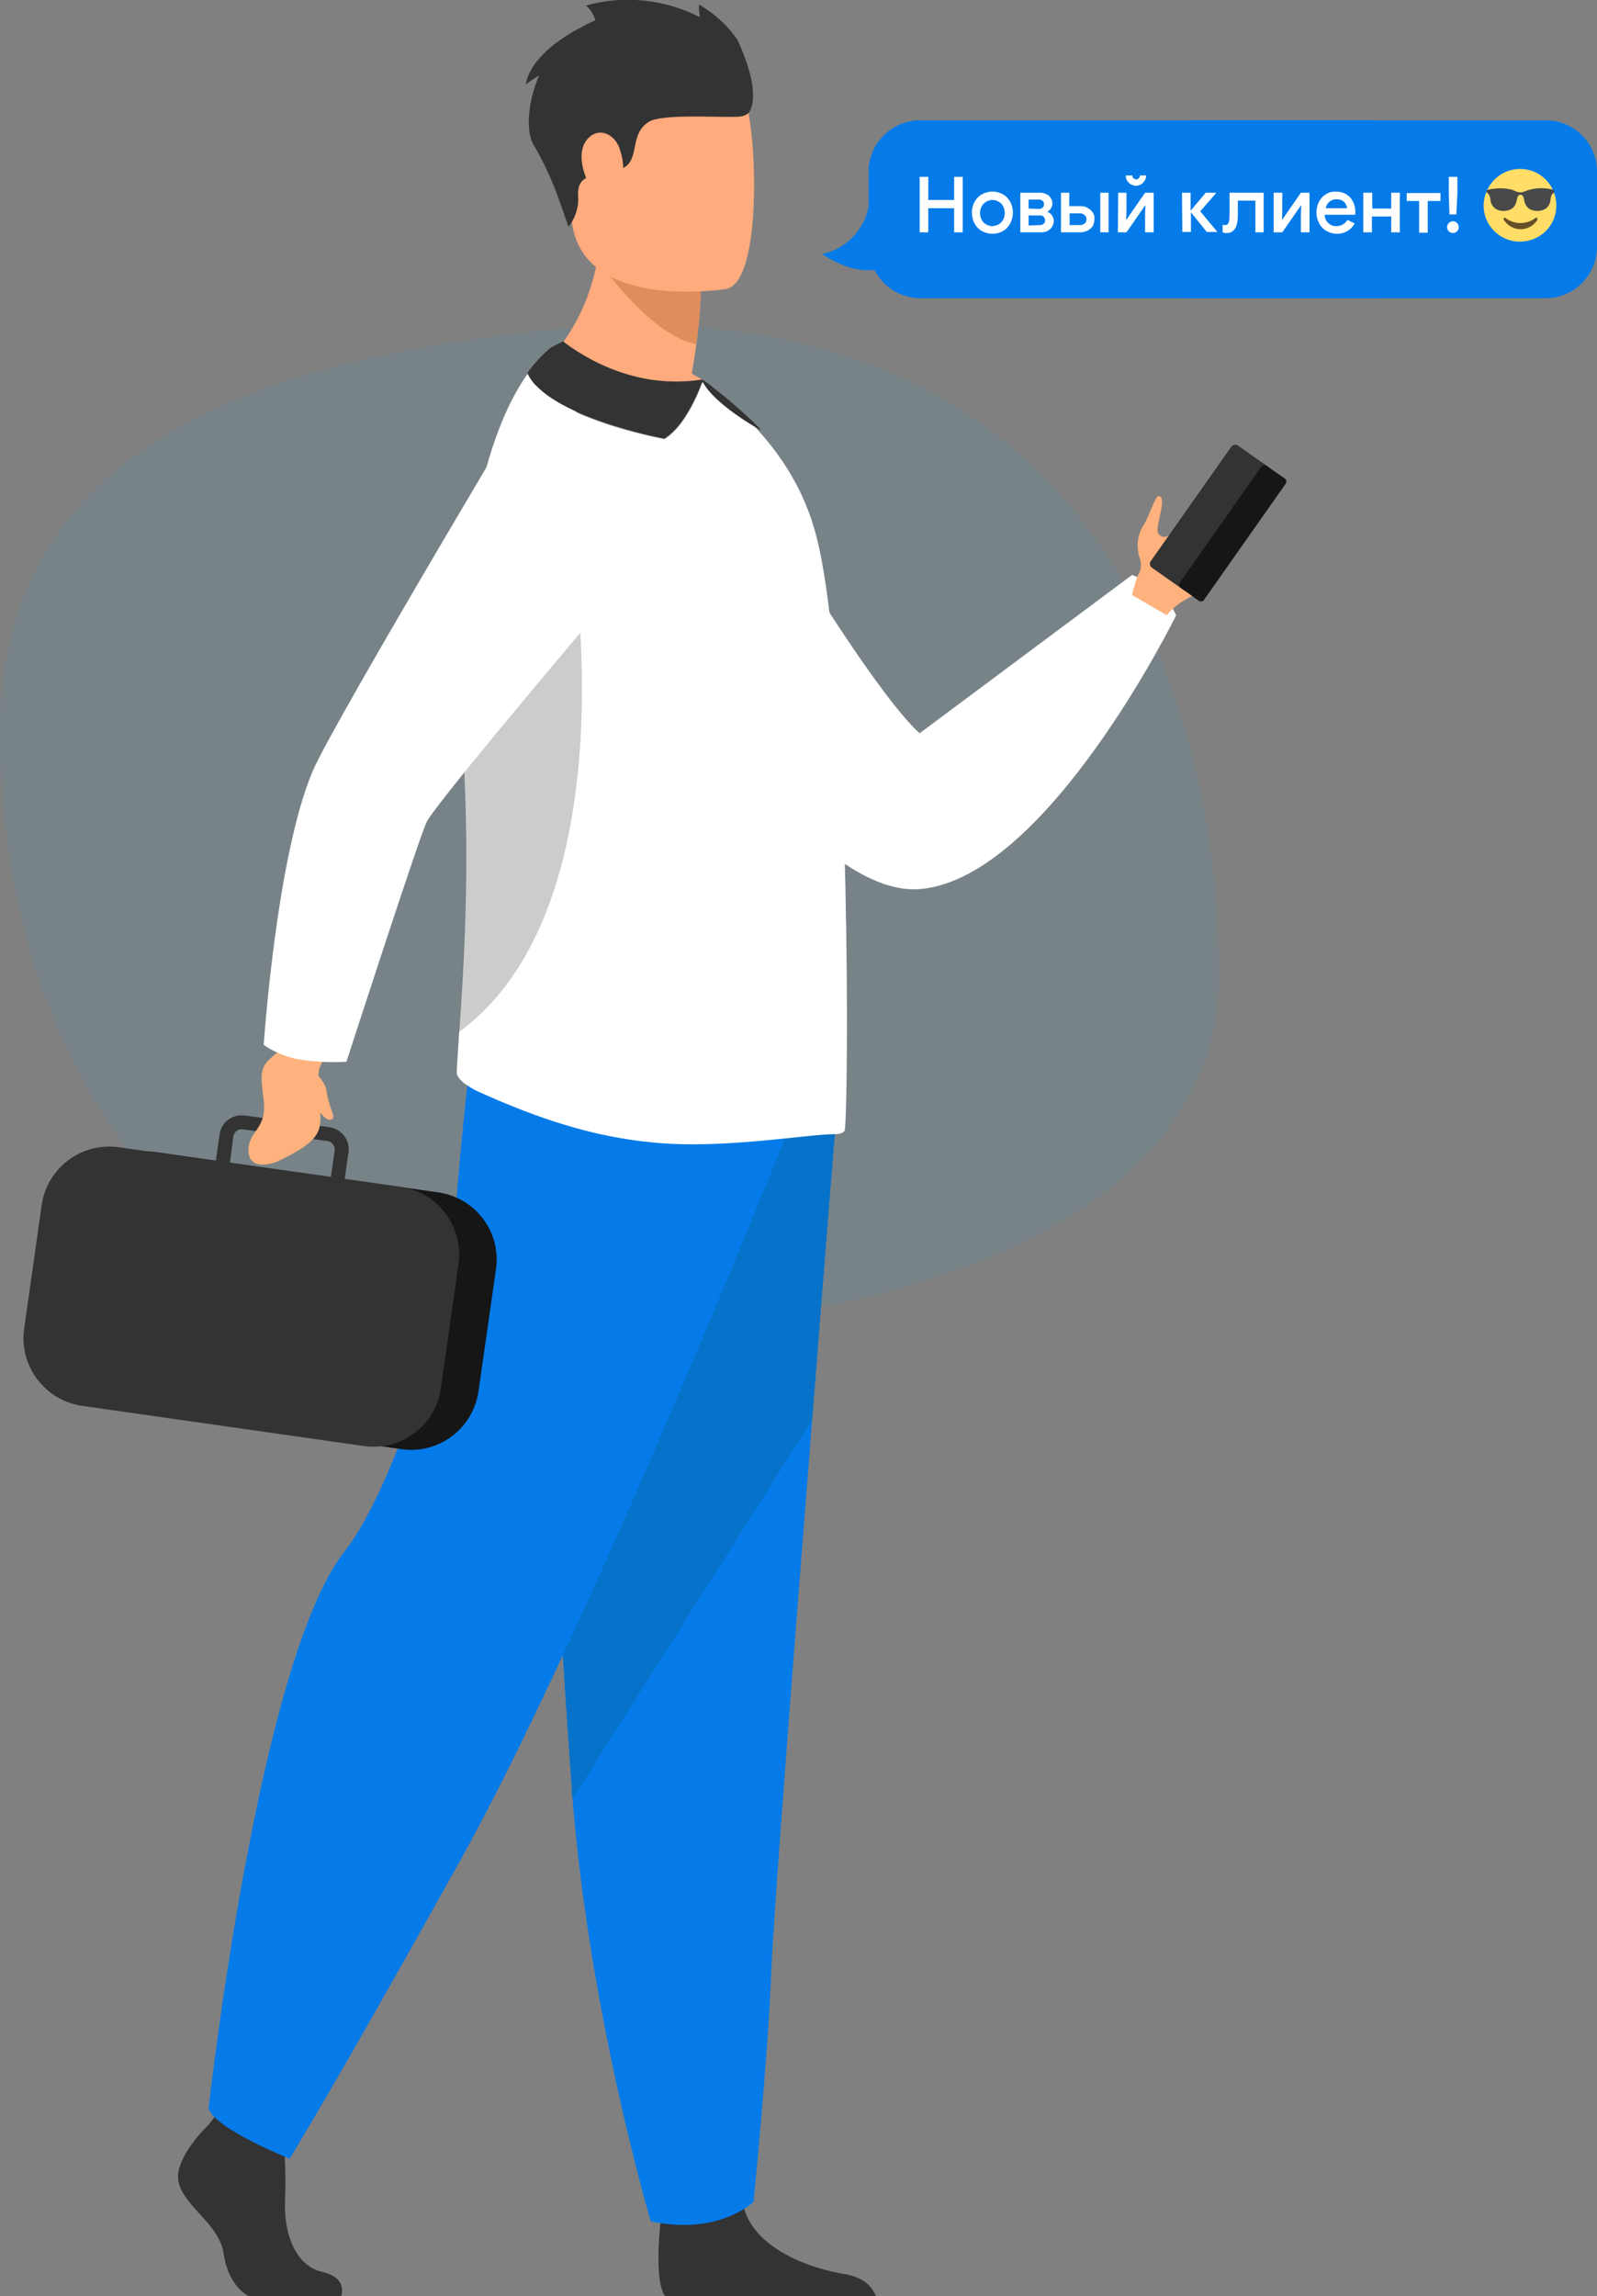 <?xml version="1.0" encoding="utf-8"?>
<!-- Generator: Adobe Illustrator 24.1.2, SVG Export Plug-In . SVG Version: 6.00 Build 0)  -->
<svg version="1.1" id="Слой_1" xmlns="http://www.w3.org/2000/svg" xmlns:xlink="http://www.w3.org/1999/xlink" x="0px" y="0px"
	 viewBox="0 0 463.3 666.1" style="enable-background:new 0 0 463.3 666.1;" xml:space="preserve">
<rect x="0" y="0" width="463.3" height="666.1" fill="#808080" stroke="none"/>
<style type="text/css">
	.st0{fill:#057BE9;}
	.st1{fill:#FFFFFF;}
	.st2{fill-rule:evenodd;clip-rule:evenodd;fill:#FFDD67;}
	.st3{fill-rule:evenodd;clip-rule:evenodd;fill:#494949;}
	.st4{fill:#664E27;}
	.st5{opacity:0.11;fill:#3B9CD0;enable-background:new    ;}
	.st6{fill:#FFAB7D;}
	.st7{fill:#333333;}
	.st8{fill:#0672C9;}
	.st9{fill:none;}
	.st10{fill:#FFB27D;}
	.st11{fill:#161616;}
	.st12{fill:#E18D5B;}
	.st13{opacity:0.2;enable-background:new    ;}
</style>
<path class="st0" d="M398.1,34.9H266.9c-8.2,0-14.9,6.7-14.9,14.9v9.9c0,0.2-0.1,0.5-0.1,0.7c-1.5,6.7-6.7,11.9-13.4,13.3
	c4.5,3,9.8,5.2,15.2,4.6c2.5,5,7.7,8.2,13.3,8.2h131.2c8.2,0,14.9-6.7,14.9-14.9V49.7C413,41.5,406.4,34.9,398.1,34.9L398.1,34.9z"
	/>
<path class="st0" d="M448.4,34.9H344.8v51.6h103.6c8.2,0,14.9-6.7,14.9-14.9V49.7C463.3,41.5,456.6,34.9,448.4,34.9L448.4,34.9z"/>
<path class="st1" d="M266.8,51.3h2.5V58h7.5v-6.7h2.5v16.1h-2.5v-7h-7.5v7h-2.5V51.3z"/>
<path class="st1" d="M284.8,67c-0.9-0.5-1.6-1.3-2.1-2.2c-1-1.9-1-4.3,0-6.2c0.5-0.9,1.2-1.7,2.1-2.2c1.9-1.1,4.3-1.1,6.2,0
	c0.9,0.5,1.6,1.3,2.1,2.2c1,1.9,1,4.3,0,6.2c-0.5,0.9-1.2,1.7-2.1,2.2C289.1,68.1,286.8,68.1,284.8,67L284.8,67z M289.7,65.1
	c0.5-0.3,1-0.8,1.3-1.3c0.3-0.6,0.5-1.3,0.5-2c0-0.7-0.2-1.4-0.5-2c-0.3-0.6-0.7-1-1.3-1.3c-0.5-0.3-1.1-0.5-1.8-0.5
	c-0.6,0-1.2,0.2-1.8,0.5c-0.5,0.3-1,0.8-1.3,1.3c-0.3,0.6-0.5,1.3-0.5,2c0,0.7,0.2,1.4,0.5,2c0.3,0.6,0.8,1,1.3,1.3
	c0.5,0.3,1.1,0.5,1.8,0.5C288.6,65.5,289.2,65.4,289.7,65.1L289.7,65.1z"/>
<path class="st1" d="M296,55.9h5.7c0.6,0,1.2,0.1,1.8,0.4c0.5,0.2,1,0.6,1.3,1.1c0.3,0.4,0.5,1,0.5,1.5c0,0.5-0.1,1.1-0.4,1.5
	c-0.2,0.4-0.6,0.8-1,1v0.1c0.5,0.2,1,0.5,1.3,1c0.3,0.5,0.5,1,0.5,1.6c0,0.6-0.2,1.2-0.5,1.7c-0.3,0.5-0.8,0.9-1.3,1.2
	c-0.6,0.3-1.2,0.4-1.8,0.4H296L296,55.9z M301.5,60.6c0.4,0,0.7-0.1,1-0.4c0.5-0.5,0.5-1.4,0-1.9c0,0,0,0,0,0
	c-0.3-0.3-0.6-0.4-1-0.4h-3.1v2.6L301.5,60.6z M301.8,65.3c0.4,0,0.7-0.2,1-0.4c0.3-0.3,0.4-0.6,0.4-1c0-0.4-0.2-0.7-0.4-1
	c-0.3-0.3-0.6-0.4-1-0.4h-3.4v2.9L301.8,65.3z"/>
<path class="st1" d="M307.8,55.9h2.4v3.9h3.2c0.7,0,1.5,0.1,2.1,0.5c0.6,0.3,1.1,0.8,1.5,1.3c0.4,0.6,0.6,1.3,0.5,2
	c0,0.7-0.2,1.4-0.5,2c-0.4,0.6-0.9,1-1.5,1.3c-0.7,0.3-1.4,0.5-2.1,0.5h-5.6V55.9z M313.4,65.3c0.5,0,0.9-0.2,1.3-0.5
	c0.4-0.3,0.5-0.8,0.5-1.2c0-0.5-0.2-0.9-0.5-1.2c-0.4-0.3-0.8-0.5-1.3-0.5h-3.1v3.4L313.4,65.3z M319.2,55.9h2.4v11.5h-2.4V55.9z"/>
<path class="st1" d="M324.4,55.9h2.4v5.6l-0.1,2.2h0.1l5.4-7.8h2.5v11.5h-2.5v-5.6l0.1-2.2h-0.1l-5.4,7.8h-2.5L324.4,55.9z
	 M328.1,53.5c-0.5-0.3-0.8-0.6-1.1-1.1c-0.3-0.4-0.4-1-0.4-1.5h1.9c0,0.3,0.1,0.6,0.3,0.8c0.4,0.4,1.2,0.5,1.6,0c0,0,0,0,0,0
	c0.2-0.2,0.3-0.5,0.3-0.8h1.8c0,0.5-0.1,1-0.4,1.5c-0.3,0.4-0.6,0.8-1.1,1.1c-0.4,0.2-0.9,0.4-1.4,0.4
	C329.1,53.9,328.6,53.7,328.1,53.5L328.1,53.5z"/>
<path class="st1" d="M342.9,55.9h2.5V61h0.1l4.3-5.1h3v0.1l-4.6,5.3l4.9,5.9v0.1h-3l-4.5-5.6h-0.1v5.6h-2.5L342.9,55.9z"/>
<path class="st1" d="M354.7,67.4v-2.2c0.2,0.1,0.5,0.1,0.7,0.1c0.3,0,0.6-0.1,0.8-0.3c0.2-0.3,0.4-0.7,0.4-1.1
	c0.1-0.7,0.1-1.4,0.1-2.2v-5.8h9.9v11.5h-2.4v-9.2h-5.1v4.3c0,3.4-1.1,5.1-3.2,5.1C355.5,67.6,355.1,67.6,354.7,67.4z"/>
<path class="st1" d="M369.5,55.9h2.5v5.6l-0.1,2.2h0.1l5.4-7.8h2.5v11.5h-2.5v-5.6l0.1-2.2h-0.1l-5.4,7.8h-2.5L369.5,55.9z"/>
<path class="st1" d="M384.8,67c-0.9-0.5-1.6-1.3-2.1-2.2c-0.5-1-0.8-2-0.8-3.1c0-1.1,0.2-2.1,0.7-3.1c0.5-0.9,1.1-1.7,2-2.2
	c0.9-0.6,1.9-0.9,3-0.8c1.1,0,2.1,0.2,3,0.8c0.8,0.5,1.5,1.2,1.9,2.1c0.5,0.9,0.7,2,0.7,3c0,0.3,0,0.5-0.1,0.8h-8.8
	c0,1.9,1.6,3.4,3.5,3.3c0,0,0,0,0,0c0.6,0,1.3-0.2,1.8-0.5c0.5-0.3,1-0.8,1.3-1.3l2.1,1c-0.5,0.9-1.2,1.7-2.1,2.2
	C389.1,68.1,386.8,68.1,384.8,67L384.8,67z M390.8,60.4c0-0.4-0.2-0.8-0.4-1.2c-0.2-0.4-0.6-0.8-1-1c-0.5-0.3-1.1-0.4-1.7-0.4
	c-0.7,0-1.4,0.2-2,0.7c-0.6,0.5-1,1.2-1.1,1.9H390.8z"/>
<path class="st1" d="M395.6,55.9h2.5v4.6h5.5v-4.6h2.5v11.5h-2.5v-4.6H398v4.6h-2.5V55.9z"/>
<path class="st1" d="M411.8,58.3h-3.7v-2.3h9.8v2.3h-3.7v9.2h-2.5V58.3z"/>
<path class="st1" d="M420.3,67.1c-0.3-0.3-0.5-0.8-0.5-1.2c0-0.5,0.2-0.9,0.5-1.2c0.7-0.7,1.8-0.7,2.4,0c0.3,0.3,0.5,0.8,0.5,1.2
	c0,1-0.8,1.7-1.7,1.7C421.1,67.6,420.6,67.4,420.3,67.1z M420.3,56.2v-4.9h2.5v4.9l-0.3,6h-2L420.3,56.2z"/>
<path class="st2" d="M441,49c5.8,0,10.5,4.7,10.5,10.6s-4.7,10.5-10.6,10.5c-5.8,0-10.5-4.7-10.5-10.5C430.5,53.7,435.2,49,441,49
	L441,49"/>
<path class="st3" d="M442.4,55.5c-0.9,0.4-1.8,0.4-2.7,0c-0.9-0.5-2-0.7-3-0.8c-1.7-0.2-3.3,0-4.9,0.3c-0.1,0-0.3,0.1-0.4,0.2
	c-0.1,0-0.1,0.1-0.1,0.2v0.2c0,0.4,0,0.2,0.2,0.4c0.5,0.3,0.8,1,0.9,2c0.1,1.3,0.9,2.4,2.1,2.9c1.1,0.4,2.3,0.4,3.4,0
	c0.6-0.2,1.2-0.7,1.5-1.2c0.7-1.1,0.5-1.7,0.9-2.6c0.1-0.4,0.6-0.7,1-0.6c0.3,0.1,0.5,0.3,0.6,0.6c0.4,0.9,0.2,1.6,0.9,2.6
	c0.4,0.6,0.9,1,1.5,1.2c1.1,0.4,2.3,0.4,3.4,0c1.2-0.4,2-1.6,2.1-2.9c0.1-1,0.4-1.8,0.9-2c0.2-0.1,0.2,0,0.2-0.4v-0.2
	c0-0.1,0-0.2-0.1-0.2c-0.1-0.1-0.3-0.1-0.4-0.2c-1.6-0.4-3.3-0.5-4.9-0.3C444.4,54.8,443.4,55.1,442.4,55.5"/>
<path class="st4" d="M445.5,63.2c-2.6,2-6.2,2-8.8,0c-0.3-0.2-0.7,0.2-0.4,0.6c1.7,2.7,5.2,3.5,7.9,1.8c0.7-0.5,1.4-1.1,1.8-1.8
	C446.1,63.4,445.8,62.9,445.5,63.2z"/>
<path class="st5" d="M353.6,282.7c0,41.4-30,67.5-69.9,83.4c-9.3,3.7-18.9,6.8-28.6,9.3c-21.2,5.4-42.7,9-64.5,10.6
	c-12.6,1-24.8,1.5-36.1,1.5c-24.4,0-45.5-4.4-63.5-12.1C26.2,347.7,0,277.3,0,212.4c0-83.1,75.2-107.3,154.5-116.2
	C315.2,78.1,353.6,199.7,353.6,282.7z"/>
<path class="st6" d="M184.3,109.3c6.4,1.6,13,1.9,19.5,0.9c-1-0.6-2-1.2-3.1-1.8c0.5-3.1,1-6,1.3-8.6c0.7-5.1,1.2-10.2,1.3-15.3
	L191.6,75l-17.3-13.9c0.6,17.7-5.3,30.3-10.8,38c0.1,0.1,0.9,0.8,2.2,1.7C171.3,104.7,177.6,107.6,184.3,109.3z"/>
<path class="st7" d="M99,666.1H72.2c-3.4-1.8-6.4-6-7.3-12.3c-1.3-8.6-11-13.3-13-20.4s8.6-17,8.6-17l1.8-2.3l1.9-2.4l17.7,4.2
	c0,0,0.4,4.2,0.7,9.6c0.2,3.9,0.3,8.4,0.1,12.3c-0.5,9.4,2.6,19.5,11,21.3C99.8,660.6,99.5,664.3,99,666.1z"/>
<path class="st7" d="M254.1,666.1H193c-2.9-3.6-1.9-16.8-1.4-21.2c0.1-0.9,0.2-1.4,0.2-1.4s20.9-16.7,23.8-3.9
	c0.1,0.4,0.2,0.8,0.3,1.2c3.6,12,19.8,17.4,29.2,18.9C251.1,660.7,253.3,663.9,254.1,666.1z"/>
<path class="st0" d="M242.5,324.8c0,0-3.2,39.6-6.9,87.1c-5.1,64.6-11.2,143.9-11.8,159c-1,26.1-5.2,67.8-5.2,67.8
	s-9.9,9.9-29.8,5.7c0,0-17.7-59.6-22.7-122.7c-0.1-1-0.2-2.1-0.2-3.1c-4.7-64.2-12-199.4-12-199.4L242.5,324.8z"/>
<path class="st8" d="M242.5,324.8c0,0-3.2,39.6-6.9,87.1l-69.5,109.9c-0.1-1-0.2-2.1-0.2-3.1c-4.7-64.2-12-199.4-12-199.4
	L242.5,324.8z"/>
<path class="st0" d="M228,329.5c0,0-57.2,143.3-94.7,210.6S84,626.2,84,626.2s-21.5-8.6-23.5-14.5c0,0,14.4-130,39.5-161.7
	c14.2-17.9,30.9-71.6,31.7-90.4s5.1-56,5.1-56L228,329.5z"/>
<path class="st1" d="M203.7,117.1c0,0,46.3,80.7,63.1,95.6l61.6-45.9c0,0,8.9,2.7,12.8,11.7c0,0-37.4,76.2-74.2,79.4
	s-88.5-91.3-88.5-91.3L203.7,117.1z"/>
<path class="st9" d="M203.7,111.1l0.3-0.1l-0.2-0.4L203.7,111.1z"/>
<path class="st1" d="M245.5,270.5c0-1.2,0-2.6-0.1-3.8v-0.4c-0.1-12.4-0.6-25.5-1.1-38.5c-1.2-28.6-3.5-56.3-7.3-71.6
	c-3.5-14.1-10.6-24.4-18-32.4c-3.5-2.1-12.1-7.5-15-12.8l-0.3,0.1c-1.1,3-5,12.6-10.9,16.3c0,0-34-6.2-39.7-19
	c-13,18.2-19.5,53-19.3,91.8c0,6.2,0.2,12.4,0.6,18.8c2,34,0,63.4-1.2,80.5c-0.3,4.9-0.6,8.8-0.7,11.5c-0.1,2.5,5,5.2,7.2,6.1
	c16.6,7.4,32,12.6,49.5,14.3c20.7,2.1,45.2-2.5,53.5-2.4c0.9,0,1.7-0.3,2.3-0.9C245.5,327.6,246,302.4,245.5,270.5z"/>
<path class="st10" d="M359.3,154.3c-2.8,7.5-7.6,16.2-12.7,18.3c-5.7,2.4-8.1,5.9-8.1,5.9l-4.6-2.7l-5.5-3.2c0,0,0.1-0.6,0.4-1.6
	s0.7-2.4,1.2-3.9c1-1.4,1.3-3.3,0.7-5c-1.1-3.2-0.8-6.7,0.9-9.5c1.8-2.6,3.5-8.9,4.6-8.7c2.6,0.4-1.3,9.2-0.2,10.8
	c0.5,0.9,1.6,1.3,2.5,0.9l0,0c7.3-3.2,16.1-20.4,20-18.1C359.8,138.3,360.4,151.1,359.3,154.3z"/>
<path class="st7" d="M334.2,164.7l9.1,6.4c0.6,0.5,1.5,0.3,2-0.3l0,0l23.3-33.1c0.5-0.6,0.3-1.5-0.3-2c0,0,0,0,0,0l-9.1-6.4
	c-0.6-0.5-1.5-0.3-2,0.3l-23.3,33.1C333.4,163.3,333.5,164.2,334.2,164.7z"/>
<path class="st11" d="M342.5,170.5l5.3,3.8c0.5,0.3,1.2,0.2,1.5-0.3l23.7-33.7c0.3-0.5,0.2-1.2-0.3-1.5l0,0l-5.3-3.7
	c-0.5-0.3-1.2-0.2-1.5,0.3l-23.7,33.7C341.9,169.6,342,170.2,342.5,170.5z"/>
<path class="st12" d="M203.3,84.5c-0.2,5.1-0.6,10.2-1.3,15.3c-13-2.2-27.7-23.2-27.7-23.2c5.6-1.7,11.5-2.3,17.4-1.6L203.3,84.5z"
	/>
<path class="st6" d="M210.8,83.8c0,0-41,6.8-44.8-18.8s-11.7-41.9,14.3-47.4s32.6,3.6,35.9,11.8S221.3,81.4,210.8,83.8z"/>
<path class="st11" d="M127.2,345.9l-82.1-11.7c-10.8-1.5-20.7,6-22.3,16.7l-5,35.6c-1.5,10.7,6,20.6,16.7,22.2l82.1,11.7
	c10.7,1.5,20.6-6,22.2-16.7l5.1-35.6C145.4,357.4,138,347.5,127.2,345.9z"/>
<path class="st7" d="M131.8,356.6L131.8,356.6c-2.3-5.9-7.4-10.4-13.6-11.9l0,0c-0.6-0.2-1.3-0.3-1.9-0.4L100,342l1.1-7.7
	c0.5-3.6-2-6.8-5.5-7.3l-4.3-0.6l-17.2-2.4l-3.1-0.4c-3.5-0.5-6.8,1.9-7.3,5.5c0,0,0,0,0,0l0,0l-1.1,7.7l-28.2-4
	c-10.8-1.5-20.7,6-22.3,16.7l-5.1,36c-1.5,10.7,6,20.7,16.7,22.3l82,11.7c1.4,0.2,2.8,0.2,4.3,0.1l0,0c2.2-0.2,4.4-0.7,6.4-1.6
	c6.2-2.8,10.6-8.5,11.5-15.3l5.1-36C133.5,363.2,133.1,359.8,131.8,356.6z M67.7,329.6c0.2-1,1-1.8,2-2c0.2,0,0.5,0,0.7,0l3.7,0.5
	l13.5,1.9l7.4,1c1.3,0.2,2.2,1.4,2.1,2.7c0,0,0,0,0,0l-1.1,7.7l-29.3-4.1L67.7,329.6z"/>
<path class="st10" d="M92.4,312.1c0-0.4,0-0.9,0.1-1.4c0.2-2.3,4.5-8,4.5-8l-10.8-5.6l-4.3,7.1c-6.5,5.1-6.6,5.2-5.4,15.1
	c1,8.5-4.6,8.6-4.4,14.7s8,3.1,8,3.1c12.2-5.7,13.2-8.6,12.8-14.4c1.2,1.6,2.5,2.6,3.5,1.9s-1-3.1-1.8-8.9
	C94.1,314.4,93.3,313.1,92.4,312.1z"/>
<path class="st7" d="M152.5,24.5c1.5-8,10.9-13.9,16.3-16.7l0.3-0.2c1.1-0.6,2.1-1,2.7-1.3l0.9-0.4l-0.1-0.4
	c-0.5-1.5-1.4-2.9-2.6-3.9c11.1-3.1,22.9-1.8,33.1,3.4c-0.3-1.2-0.4-2.4-0.3-3.7c1.8,1.1,3.6,2.3,5.2,3.7c1.9,1.6,3.6,3.4,5.1,5.4
	l0.7,0.9c0.2,0.4,0.4,0.8,0.6,1.2c-0.4-0.9,0.1,0.1,0.1,0.3c7,15.9,2.6,20,2.6,20c-1.1,1-2.4,1.1-4.7,1.1
	c-5.5,0.1-20.5-0.8-24.1,1.4c-6.3,3.8-2,12.1-8.8,13.9s-12,1.1-11.8,7.3c0.3,3.4-0.7,6.7-2.8,9.3c0,0-1-3.1-2.5-7.2
	c-2-5.8-4.5-11.3-7.6-16.6c-2.2-3.5-1.9-12,1.6-20.1C155,22.7,153.7,23.6,152.5,24.5z"/>
<path class="st6" d="M179.6,42.7c1.4,3.7,1.6,7.7,0.5,11.5c-1.4,5-5.8,4.4-8.4,0.5s-4.4-10.4-1.5-14.1S177.8,38.3,179.6,42.7z"/>
<path class="st13" d="M133.1,299.4c1.2-17.1,3.2-46.5,1.2-80.5c-0.4-6.3-0.6-12.6-0.6-18.8c7.6-18.5,13.9-32,13.9-32h19.3
	C166.9,168.2,181,264.6,133.1,299.4z"/>
<path class="st1" d="M86,307.2c4.8,0.8,9.6,1.1,14.5,0.8c0,0,20.6-63.6,23.2-69.4s61.2-74.6,61.2-74.6l-24.4-61
	c0,0-63.3,105.7-69.7,120.5c-10.6,24.6-14.3,79.6-14.3,79.6C79.3,305.1,82.6,306.4,86,307.2z"/>
<path class="st7" d="M211.8,116.4l-0.4-0.4l-3.4-2.7l-2.2-1.8c-0.7-0.5-1.3-0.9-2.1-1.4c-6.5,1-13.1,0.7-19.5-0.9
	c-6.7-1.7-12.9-4.6-18.6-8.5c-1.3-0.9-2.1-1.5-2.2-1.7l0,0c0,0-0.6,0.3-1.4,0.7c-0.6,0.3-1.4,0.7-2.3,1.2c-2.5,2.1-4.8,4.6-6.7,7.3
	c5.7,12.7,39.7,19,39.7,19c2.1-1.4,4-3.3,5.4-5.4c2.3-3.4,4.1-7,5.5-10.8l0.2-0.4l0.2,0.4c2,3.6,6.7,7.3,10.6,10
	c1.7,1.2,3.3,2.1,4.4,2.8s1.6,0.9,1.6,0.9l0.1-0.1C217.9,121.7,214.9,119,211.8,116.4z"/>
</svg>

